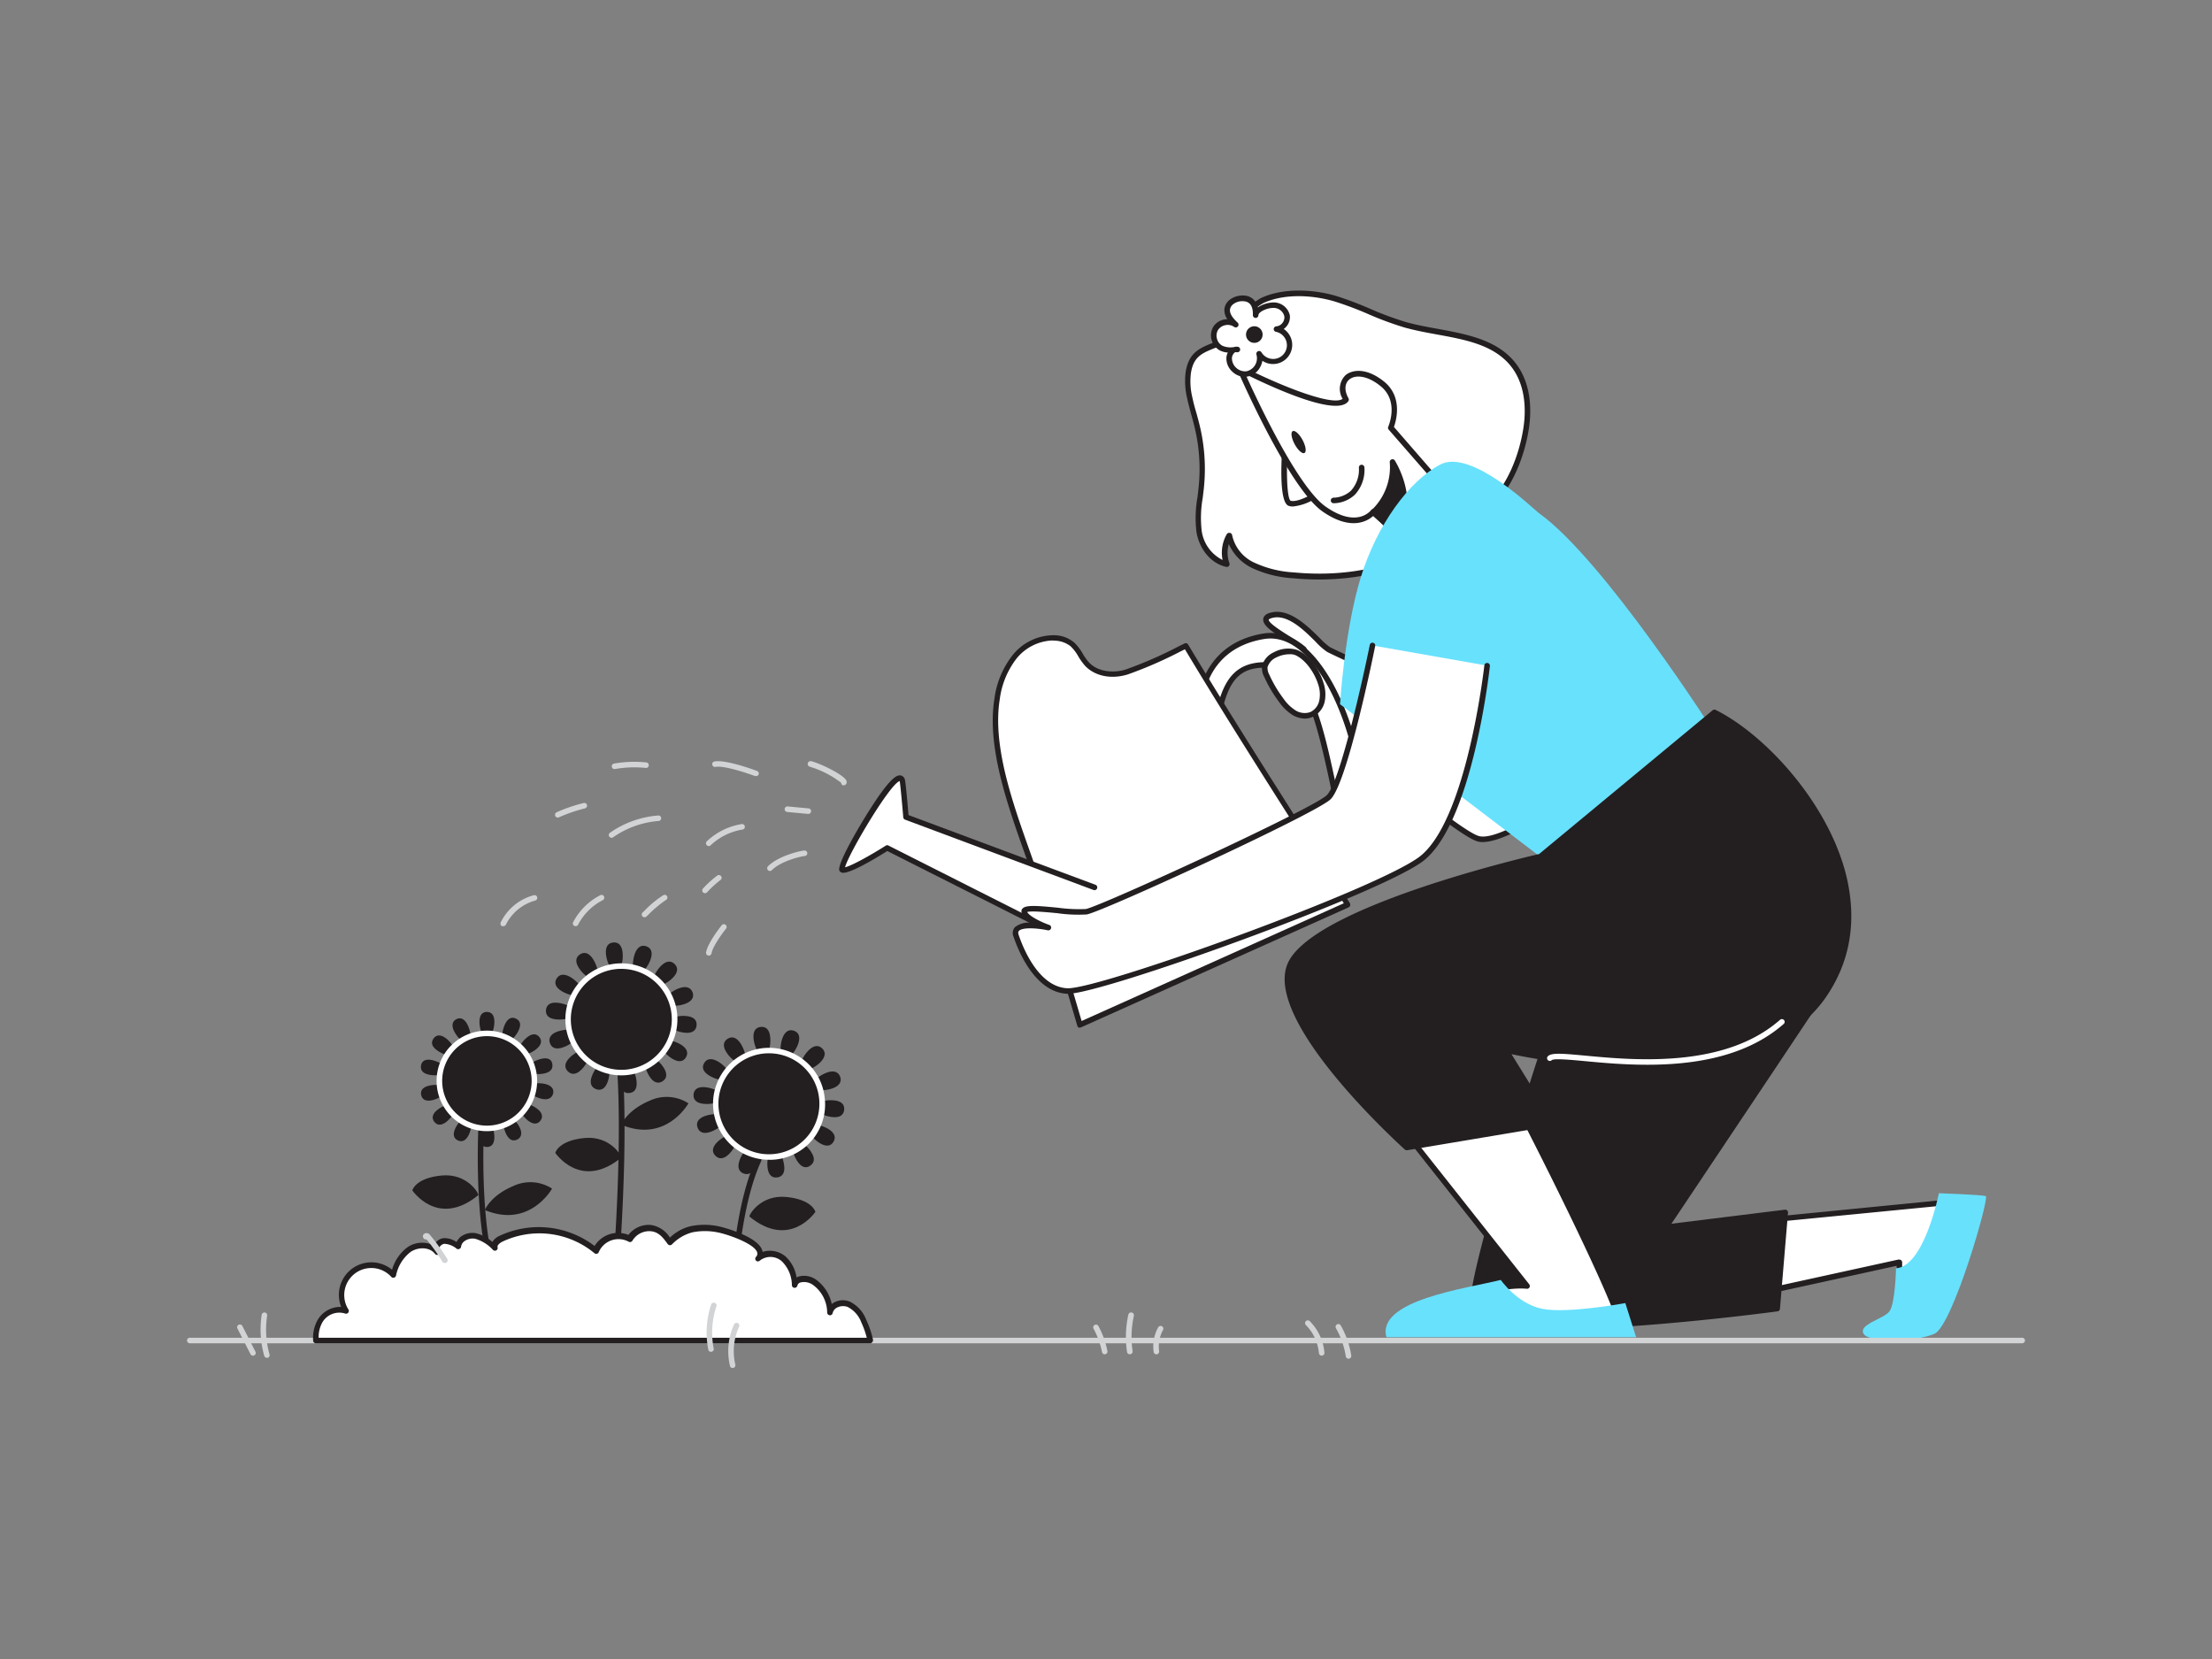<svg xmlns="http://www.w3.org/2000/svg" viewBox="0 0 400 300"><rect x="0" y="0" width="400" height="300" fill="#808080" stroke="none"/><g id="_56_watering_plant" data-name="#56_watering_plant"><path d="M135.53,220c-.18-.15,1.9-4,6.64-3.55s5.28,2.69,5.28,2.69S142.87,226,135.53,220Z" fill="#231f20"/><path d="M132.43,236l-.12,0a.51.51,0,0,1-.37-.59c0-.12.05-.51.08-1.12.26-4.13,1-16.71,4.71-24.74a.51.51,0,0,1,.66-.25.5.5,0,0,1,.25.67c-3.6,7.86-4.37,20.29-4.62,24.38a10.74,10.74,0,0,1-.1,1.29A.51.51,0,0,1,132.43,236Z" fill="#231f20"/><path d="M111.26,230.91h0a.49.49,0,0,1-.45-.54c0-.36,3-36.26-.93-48.1a.51.51,0,0,1,.32-.63.49.49,0,0,1,.63.32c4,12,1.1,47,1,48.49A.5.5,0,0,1,111.26,230.91Z" fill="#231f20"/><path d="M112.33,209.34c.18-.15-1.89-4-6.63-3.55s-5.29,2.68-5.29,2.68S105,215.34,112.33,209.34Z" fill="#231f20"/><path d="M86.49,216.12c.18-.15-1.9-4-6.64-3.55s-5.29,2.68-5.29,2.68S79.15,222.12,86.49,216.12Z" fill="#231f20"/><path d="M112.34,203.38s1-2.6,5.15-4.34a7.23,7.23,0,0,1,7,.48S120.45,206.78,112.34,203.38Z" fill="#231f20"/><path d="M87.68,218.81s1-2.61,5.15-4.34a7.22,7.22,0,0,1,7,.47S95.79,222.2,87.68,218.81Z" fill="#231f20"/><path d="M89.21,230.91a.5.5,0,0,1-.48-.35c-3.31-11-2.13-28.73-2.12-28.91a.5.5,0,0,1,1,.07c0,.18-1.18,17.72,2.07,28.55a.5.5,0,0,1-.33.62A.36.36,0,0,1,89.21,230.91Z" fill="#231f20"/><path d="M89.4,184.78c0,1.32-.61,3-1.35,3s-1.35-1.66-1.35-3,.6-1.79,1.35-1.79S89.4,183.46,89.4,184.78Z" fill="#231f20"/><path d="M89.4,205.63c0-1.32-.61-3-1.35-3s-1.35,1.67-1.35,3,.6,1.78,1.35,1.78S89.4,206.94,89.4,205.63Z" fill="#231f20"/><path d="M93.76,186.38c-.57,1.19-1.83,2.43-2.51,2.11s-.5-2.09.07-3.28,1.31-1.35,2-1S94.33,185.19,93.76,186.38Z" fill="#231f20"/><path d="M84.78,205.19c.56-1.19.74-2.95.06-3.28s-1.94.93-2.5,2.12-.23,1.87.45,2.19S84.21,206.38,84.78,205.19Z" fill="#231f20"/><path d="M97,189.7c-1,.83-2.71,1.41-3.18.83s.45-2.1,1.47-2.93,1.77-.66,2.24-.07S98,188.87,97,189.7Z" fill="#231f20"/><path d="M80.79,202.81c1-.83,1.94-2.35,1.47-2.93s-2.14,0-3.17.82-1,1.6-.54,2.18S79.77,203.64,80.79,202.81Z" fill="#231f20"/><path d="M98.5,194.1c-1.28.3-3,.1-3.22-.63s1.31-1.7,2.59-2,1.88.17,2,.9S99.78,193.79,98.5,194.1Z" fill="#231f20"/><path d="M78.22,198.94c1.28-.31,2.77-1.28,2.59-2s-1.93-.93-3.22-.62-1.59,1-1.42,1.73S76.94,199.24,78.22,198.94Z" fill="#231f20"/><path d="M98,198.71c-1.29-.28-2.8-1.22-2.64-2s1.92-1,3.2-.7,1.62,1,1.47,1.7S99.25,199,98,198.71Z" fill="#231f20"/><path d="M77.57,194.34c1.29.28,3.05,0,3.21-.7s-1.35-1.67-2.64-1.94-1.87.21-2,.94S76.28,194.06,77.57,194.34Z" fill="#231f20"/><path d="M95.48,202.64c-1-.81-2-2.31-1.54-2.9s2.15-.05,3.19.75,1.05,1.57.59,2.17S96.52,203.44,95.48,202.64Z" fill="#231f20"/><path d="M79,189.91c1.05.8,2.74,1.34,3.2.75s-.5-2.09-1.54-2.89-1.79-.61-2.24,0S77.92,189.11,79,189.91Z" fill="#231f20"/><path d="M91.55,205.11c-.59-1.17-.81-2.94-.14-3.27s2,.88,2.55,2,.27,1.87-.4,2.21S92.15,206.29,91.55,205.11Z" fill="#231f20"/><path d="M82.13,186.51c.6,1.18,1.89,2.39,2.56,2.06s.45-2.1-.15-3.28-1.34-1.32-2-1S81.54,185.34,82.13,186.51Z" fill="#231f20"/><circle cx="88.05" cy="195.46" r="8.59" fill="#231f20"/><path d="M88.05,204.55a9.09,9.09,0,1,1,9.08-9.09A9.1,9.1,0,0,1,88.05,204.55Zm0-17.18a8.09,8.09,0,1,0,8.09,8.09A8.1,8.1,0,0,0,88.05,187.37Z" fill="#fff"/><path d="M112.59,172.26c.16,1.46-.31,3.4-1.15,3.49s-1.71-1.7-1.86-3.17.45-2.06,1.29-2.15S112.43,170.79,112.59,172.26Z" fill="#231f20"/><path d="M115.11,195.49c-.16-1.46-1-3.25-1.87-3.16s-1.3,2-1.14,3.49.89,1.92,1.72,1.83S115.27,197,115.11,195.49Z" fill="#231f20"/><path d="M117.64,173.51c-.49,1.4-1.75,2.94-2.54,2.66s-.81-2.27-.32-3.66,1.31-1.67,2.1-1.39S118.13,172.12,117.64,173.51Z" fill="#231f20"/><path d="M109.91,195.57c.48-1.39.46-3.39-.33-3.66s-2,1.26-2.54,2.66,0,2.11.77,2.39S109.42,197,109.91,195.57Z" fill="#231f20"/><path d="M121.66,176.82c-1,1.05-2.84,1.9-3.44,1.31s.25-2.4,1.29-3.45,1.9-.94,2.49-.35S122.7,175.78,121.66,176.82Z" fill="#231f20"/><path d="M105.17,193.39c1-1,1.89-2.85,1.29-3.44s-2.39.26-3.44,1.3-.93,1.9-.33,2.49S104.13,194.44,105.17,193.39Z" fill="#231f20"/><path d="M123.86,181.54c-1.39.5-3.38.49-3.66-.3s1.25-2.06,2.64-2.55,2.12,0,2.4.75S125.25,181.05,123.86,181.54Z" fill="#231f20"/><path d="M101.84,189.39c1.4-.49,2.93-1.76,2.65-2.55s-2.27-.8-3.66-.31-1.66,1.32-1.38,2.11S100.45,189.89,101.84,189.39Z" fill="#231f20"/><path d="M123.81,186.75c-1.47-.15-3.26-1-3.17-1.85s2-1.32,3.49-1.17,1.92.88,1.83,1.72S125.28,186.9,123.81,186.75Z" fill="#231f20"/><path d="M100.56,184.34c1.47.16,3.4-.33,3.49-1.16s-1.71-1.7-3.18-1.85-2.06.47-2.14,1.3S99.09,184.19,100.56,184.34Z" fill="#231f20"/><path d="M121.53,191.43c-1.26-.77-2.51-2.33-2.07-3s2.39-.32,3.65.45,1.35,1.62.92,2.34S122.79,192.2,121.53,191.43Z" fill="#231f20"/><path d="M101.58,179.24c1.26.77,3.21,1.17,3.65.45s-.81-2.27-2.07-3-2.06-.46-2.5.25S100.32,178.47,101.58,179.24Z" fill="#231f20"/><path d="M117.45,194.66c-.81-1.24-1.26-3.18-.56-3.63s2.29.74,3.1,2,.52,2.05-.18,2.5S118.25,195.9,117.45,194.66Z" fill="#231f20"/><path d="M104.7,175.07c.8,1.24,2.39,2.44,3.1,2s.25-2.4-.56-3.64-1.66-1.3-2.36-.85S103.89,173.83,104.7,175.07Z" fill="#231f20"/><circle cx="112.38" cy="184.33" r="9.63" fill="#231f20"/><path d="M112.37,194.46a10.13,10.13,0,1,1,10.07-11.22h0a10.14,10.14,0,0,1-9,11.16A10.28,10.28,0,0,1,112.37,194.46Zm0-19.26c-.33,0-.66,0-1,.05a9.13,9.13,0,1,0,10.06,8.09h0A9.13,9.13,0,0,0,112.38,175.2Z" fill="#fff"/><path d="M139.28,187.52c.16,1.47-.31,3.41-1.15,3.5s-1.71-1.7-1.86-3.17.45-2.06,1.29-2.15S139.12,186.05,139.28,187.52Z" fill="#231f20"/><path d="M141.8,210.76c-.16-1.47-1-3.25-1.87-3.16s-1.3,2-1.14,3.49.89,1.92,1.72,1.83S142,212.23,141.8,210.76Z" fill="#231f20"/><path d="M144.33,188.78c-.49,1.39-1.75,2.94-2.54,2.66s-.81-2.27-.32-3.66,1.31-1.67,2.1-1.39S144.82,187.39,144.33,188.78Z" fill="#231f20"/><path d="M136.6,210.84c.48-1.4.46-3.39-.33-3.66s-2.05,1.26-2.54,2.65,0,2.12.77,2.39S136.11,212.23,136.6,210.84Z" fill="#231f20"/><path d="M148.35,192.09c-1,1-2.84,1.9-3.44,1.31s.25-2.4,1.29-3.45,1.9-.94,2.49-.35S149.39,191,148.35,192.09Z" fill="#231f20"/><path d="M131.86,208.66c1-1,1.89-2.85,1.29-3.44s-2.39.26-3.44,1.3-.93,1.9-.33,2.49S130.82,209.71,131.86,208.66Z" fill="#231f20"/><path d="M150.55,196.81c-1.39.5-3.38.49-3.66-.3s1.25-2.06,2.64-2.56,2.12,0,2.4.76S151.94,196.31,150.55,196.81Z" fill="#231f20"/><path d="M128.53,204.66c1.4-.5,2.93-1.76,2.65-2.55s-2.27-.8-3.67-.31-1.65,1.31-1.37,2.1S127.14,205.16,128.53,204.66Z" fill="#231f20"/><path d="M150.5,202c-1.47-.15-3.26-1-3.17-1.86s2-1.31,3.49-1.16,1.92.88,1.83,1.71S152,202.17,150.5,202Z" fill="#231f20"/><path d="M127.25,199.61c1.47.16,3.4-.33,3.49-1.16s-1.71-1.7-3.18-1.85-2.06.47-2.14,1.3S125.78,199.46,127.25,199.61Z" fill="#231f20"/><path d="M148.22,206.7c-1.26-.78-2.51-2.33-2.07-3s2.39-.31,3.65.46,1.35,1.62.91,2.33S149.48,207.47,148.22,206.7Z" fill="#231f20"/><path d="M128.27,194.51c1.26.77,3.21,1.16,3.65.45s-.81-2.27-2.07-3-2.06-.47-2.5.25S127,193.74,128.27,194.51Z" fill="#231f20"/><path d="M144.14,209.93c-.81-1.24-1.26-3.18-.56-3.63s2.29.74,3.1,2,.52,2-.18,2.5S144.94,211.17,144.14,209.93Z" fill="#231f20"/><path d="M131.39,190.34c.8,1.24,2.39,2.43,3.1,2s.25-2.4-.56-3.64-1.66-1.3-2.36-.85S130.58,189.1,131.39,190.34Z" fill="#231f20"/><circle cx="139.06" cy="199.6" r="9.63" fill="#231f20"/><path d="M139.06,209.72a10.12,10.12,0,1,1,6.35-18,10,10,0,0,1,3.72,6.79h0a10,10,0,0,1-10.07,11.22Zm0-19.25a8.48,8.48,0,0,0-1,.05,9.13,9.13,0,1,0,10.06,8.09h0a9.11,9.11,0,0,0-9.06-8.14Z" fill="#fff"/><path d="M231.74,121.11c-.37-.63,5.39-2.39,3.92-3.82s-9.73-5.15-5.58-6.07,8.48,5.31,10.16,6.23,34.51,15.93,34.51,15.93l9.82,9.88s-12.81,9.52-17.21,8.42S234.74,126.24,231.74,121.11Z" fill="#fff"/><path d="M268.12,152.27a3.49,3.49,0,0,1-.88-.1c-4.51-1.13-32.72-25.31-35.94-30.81h0a.69.69,0,0,1-.06-.49c.12-.42.63-.71,1.75-1.32.82-.45,2.35-1.27,2.41-1.75,0,0,0,0-.09-.15a18.6,18.6,0,0,0-2.32-1.56c-2.88-1.77-4.75-3-4.55-4.21.14-.84,1.19-1.07,1.53-1.14,3.26-.73,6.52,2.5,8.67,4.63a12.45,12.45,0,0,0,1.84,1.64c1.64.9,34.15,15.76,34.48,15.91l.15.1,9.82,9.89a.51.51,0,0,1,.14.39.47.47,0,0,1-.2.36C284.37,144,273.23,152.27,268.12,152.27Zm-35.8-31.17c3.69,5.63,31,29.06,35.17,30.1,3.27.82,12.47-5.2,16.32-8l-9.35-9.41c-2.22-1-32.81-15-34.46-15.9a11.67,11.67,0,0,1-2.06-1.81c-2-2-5-5-7.75-4.37-.6.14-.76.3-.76.34-.11.62,2.83,2.42,4.08,3.19a17.89,17.89,0,0,1,2.5,1.69,1.13,1.13,0,0,1,.38,1c-.12.91-1.29,1.6-2.92,2.49A11,11,0,0,0,232.32,121.1Zm-.15-.24Z" fill="#231f20"/><path d="M216.91,128.4s-.12-11.4,11.64-13.35,19.53,24.36,17.23,33S235,160.19,235,160.19l-1.74-3.87s10.14-3.51,7.79-14.47c-2.69-12.62-4.81-21.32-11.61-21.6s-8.69,4-9.88,14.09" fill="#fff"/><path d="M235,160.69a.49.49,0,0,1-.46-.3l-1.74-3.87a.47.47,0,0,1,0-.4.46.46,0,0,1,.29-.27c.4-.14,9.7-3.51,7.47-13.9-2.78-13-4.92-20.95-11.14-21.2-6-.27-8.08,2.82-9.36,13.65a.5.5,0,0,1-1-.11c1.18-9.88,3.09-14.83,10.4-14.54s9.59,10.36,12.08,22c2.1,9.81-5.54,13.93-7.62,14.84l1.32,2.94c1.74-.84,8.13-4.38,10-11.57,1.7-6.42-2.19-21.83-8.51-28.78-2.61-2.87-5.35-4.09-8.16-3.62-11.18,1.85-11.23,12.39-11.22,12.84a.51.51,0,0,1-.5.51h0a.5.5,0,0,1-.5-.5c0-.12,0-11.84,12.06-13.84,3.16-.52,6.21.8,9.06,3.94,6.63,7.29,10.54,22.91,8.73,29.7-2.34,8.81-10.7,12.3-11.06,12.45A.58.58,0,0,1,235,160.69Z" fill="#231f20"/><path d="M243.68,163.56,195.3,185.32l-6.69-22.74c-3.15-10.72-10.09-24.92-8.3-36.16a15.72,15.72,0,0,1,3.13-7.6,9.09,9.09,0,0,1,7.21-3.5,5.31,5.31,0,0,1,3.22,1.15c1.12,1,1.64,2.47,2.65,3.56,1.76,1.92,4.77,2.23,7.25,1.45a87.26,87.26,0,0,0,10.65-4.72c9.44,15.75,19.5,31.19,29.25,46.77Z" fill="#fff"/><path d="M195.3,185.82a.46.46,0,0,1-.21,0,.49.49,0,0,1-.27-.31l-6.69-22.74c-.78-2.66-1.79-5.52-2.87-8.55-3.19-9-6.81-19.27-5.44-27.83a16.11,16.11,0,0,1,3.23-7.84,9.53,9.53,0,0,1,7.63-3.68,5.75,5.75,0,0,1,3.51,1.27,8.42,8.42,0,0,1,1.61,2.08,10.31,10.31,0,0,0,1.08,1.52c1.69,1.84,4.6,2,6.74,1.31a74.53,74.53,0,0,0,9.5-4.16l1.08-.53a.5.5,0,0,1,.65.19c6.34,10.58,13.07,21.19,19.58,31.46q4.84,7.65,9.66,15.3a.55.55,0,0,1,.06.43.51.51,0,0,1-.26.33L195.5,185.77A.46.46,0,0,1,195.3,185.82Zm-5-70a8.76,8.76,0,0,0-6.52,3.32,15.26,15.26,0,0,0-3,7.37c-1.32,8.31,2.25,18.42,5.41,27.33,1.07,3,2.09,5.92,2.88,8.61l6.52,22.18L243,163.34q-4.65-7.43-9.38-14.85c-6.43-10.14-13.08-20.62-19.35-31.08l-.67.33a75.58,75.58,0,0,1-9.64,4.21c-3,.94-6,.32-7.77-1.58a11.24,11.24,0,0,1-1.2-1.68,7.73,7.73,0,0,0-1.41-1.84,4.87,4.87,0,0,0-2.91-1Z" fill="#231f20"/><path d="M200,173.29l-39.58-20s-7.65,4.85-8.18,3.89,10.08-19.64,10.93-16c.15.63.65,6.56.65,6.56l34.09,12.72" fill="#fff"/><path d="M200,173.79a.46.46,0,0,1-.23-.06l-39.32-19.84c-2.22,1.4-6.94,4.22-8.18,3.92a.73.73,0,0,1-.47-.35c-.66-1.18,5.13-10.82,7.52-14.08,2.18-3,3-3.25,3.59-3.15a1,1,0,0,1,.74.83c.14.59.53,5,.64,6.33L198.1,160a.5.5,0,0,1,.29.64.5.5,0,0,1-.64.3l-34.08-12.72a.5.5,0,0,1-.33-.42c-.2-2.37-.54-6.06-.64-6.5,0,0,0,0,0-.06-1.72.44-9.19,13-9.89,15.59,1.11-.23,4.52-2.11,7.38-3.92a.48.48,0,0,1,.49,0l39.58,20a.5.5,0,0,1-.22.95Zm-37.36-32.62Z" fill="#231f20"/><path d="M321.67,233.05l21.8-4.77v6.47s9-6.59,8.79-17.33l-32.11,3.17Z" fill="#fff"/><path d="M343.47,235.25a.46.46,0,0,1-.22-.06.49.49,0,0,1-.28-.44V228.9l-21.19,4.64a.53.53,0,0,1-.4-.08.49.49,0,0,1-.2-.34l-1.52-12.47a.49.49,0,0,1,.1-.37.53.53,0,0,1,.34-.19l32.11-3.17a.53.53,0,0,1,.38.12.56.56,0,0,1,.17.37c.24,10.87-8.9,17.67-9,17.74A.47.47,0,0,1,343.47,235.25Zm0-7.47a.54.54,0,0,1,.32.11.52.52,0,0,1,.18.39v5.41c2.12-1.86,7.73-7.54,7.79-15.72L320.71,221l1.39,11.41,21.27-4.66Z" fill="#231f20"/><path d="M332.33,175.3c-.16.39-31.1,46.61-31.1,46.61l21.61-2.66-1.47,17.39s-54.32,7.29-55,0,17.21-60.23,17.21-60.23Z" fill="#231f20"/><path d="M281.1,240.37c-6.82,0-12.35-.56-14.34-2.14a2.24,2.24,0,0,1-.93-1.54c-.72-7.31,16.5-58.28,17.24-60.44a.5.5,0,0,1,.46-.34l48.79-1.11a.54.54,0,0,1,.42.22.47.47,0,0,1,.05.47c-.16.39-20.93,31.44-30.54,45.8l20.53-2.54a.53.53,0,0,1,.4.14.46.46,0,0,1,.15.4l-1.46,17.39a.5.5,0,0,1-.43.45C320.07,237.32,297.05,240.37,281.1,240.37Zm2.8-63.47c-1.52,4.49-17.75,52.89-17.08,59.69a1.25,1.25,0,0,0,.56.86c6,4.77,48.93-.65,53.53-1.25l1.38-16.38-21,2.59a.51.51,0,0,1-.48-.24.49.49,0,0,1,0-.53c9.69-14.49,27.41-41,30.59-45.82Z" fill="#231f20"/><path d="M276.17,203.14s18.72,36.49,16.76,37.22-37.1,0-37.1,0a38.06,38.06,0,0,1,11-6.34c5.85-2,9.35-1.47,9.35-1.47L252.9,203.14" fill="#fff"/><path d="M282.06,241.19c-10.16,0-23.93-.28-26.24-.33a.48.48,0,0,1-.46-.33.5.5,0,0,1,.15-.55,38,38,0,0,1,11.15-6.44A26.94,26.94,0,0,1,275,232h.06l-22.58-28.55a.5.5,0,0,1,.08-.7.49.49,0,0,1,.7.08l23.27,29.41a.5.5,0,0,1-.46.81s-3.47-.45-9.13,1.44a36.35,36.35,0,0,0-9.74,5.4c13.64.27,33,.49,35.36.05,0-2.63-10.24-23.66-16.87-36.57a.52.52,0,0,1,.22-.68.5.5,0,0,1,.67.22c3,5.83,17.86,35,16.9,37.51a.7.7,0,0,1-.4.41C292.39,241.1,287.8,241.19,282.06,241.19Z" fill="#231f20"/><path d="M215.16,72c.35,1.65.88,3.28,1.29,4.92a33,33,0,0,1,.81,11.15c-.26,2.66-.85,5.35-.42,8s2.21,5.34,5,6a6.16,6.16,0,0,1,.46-5.16,7.72,7.72,0,0,0,4.36,5.43,19.92,19.92,0,0,0,7.26,1.78c9.46.89,19.68-.81,26.7-6.76,3-2.54,6.93-3.93,9.46-6.55,3.23-3.35,5.1-8.56,5.83-12.92s.22-9.26-2.93-12.59c-4.52-4.76-12.37-4.62-18.92-6.46-4.31-1.21-8.24-3.4-12.53-4.69-4-1.2-9.25-1.48-13.16.26-3.27,1.47-3.61,5-6.28,6.86-3.1,2.13-6.58,1.56-7.22,6.39A12.93,12.93,0,0,0,215.16,72Z" fill="#fff"/><path d="M238.56,104.79c-1.53,0-3.09-.07-4.67-.22a20.33,20.33,0,0,1-7.44-1.84,8.78,8.78,0,0,1-4.24-4.35,5.56,5.56,0,0,0,.11,3.47.5.5,0,0,1-.1.5.49.49,0,0,1-.48.16c-3.12-.7-5-3.71-5.39-6.38a21.44,21.44,0,0,1,.19-6.2c.08-.64.16-1.28.22-1.92a32,32,0,0,0-.8-11c-.16-.66-.34-1.31-.53-2-.27-1-.55-2-.76-3h0a13.48,13.48,0,0,1-.29-4.54c.49-3.66,2.53-4.49,4.7-5.38a13.62,13.62,0,0,0,2.73-1.36,9.39,9.39,0,0,0,2.51-3,8.92,8.92,0,0,1,3.86-3.91c4.29-1.91,9.79-1.4,13.51-.28a62.39,62.39,0,0,1,6.05,2.29,59.56,59.56,0,0,0,6.47,2.4c1.85.52,3.86.89,5.8,1.24,4.92.91,10,1.84,13.34,5.36,3.87,4.08,3.58,9.91,3.07,13-.89,5.3-3.12,10.23-6,13.19a24.18,24.18,0,0,1-5.14,3.67A31.81,31.81,0,0,0,261,97.69C255.52,102.29,247.53,104.79,238.56,104.79Zm-16.25-8.43h.1a.5.5,0,0,1,.4.42,7.11,7.11,0,0,0,4.09,5,19.5,19.5,0,0,0,7.08,1.73c10.57,1,20.17-1.43,26.33-6.65a32.81,32.81,0,0,1,4.49-3,22.68,22.68,0,0,0,4.93-3.51c2.72-2.81,4.85-7.54,5.7-12.65.49-2.93.77-8.39-2.8-12.16-3.12-3.28-7.82-4.15-12.8-5.06-2-.36-4-.74-5.89-1.27a58.54,58.54,0,0,1-6.58-2.44,60.86,60.86,0,0,0-6-2.25c-3.55-1.07-8.77-1.57-12.81.24a8,8,0,0,0-3.42,3.52,10.14,10.14,0,0,1-2.79,3.29,14.54,14.54,0,0,1-2.92,1.47c-2.06.84-3.68,1.5-4.08,4.58a12.06,12.06,0,0,0,.27,4.21c.2,1,.48,2,.75,2.9.18.67.37,1.33.53,2a33.41,33.41,0,0,1,.83,11.31c-.06.65-.15,1.3-.23,2a20.67,20.67,0,0,0-.19,5.92,6.94,6.94,0,0,0,3.78,5.3,6.72,6.72,0,0,1,.76-4.66A.48.48,0,0,1,222.31,96.36Z" fill="#231f20"/><path d="M232.38,80.89s-.67,9.65.82,10.12,4.22-1.18,4.22-1.18" fill="#fff"/><path d="M233.8,91.59a2.27,2.27,0,0,1-.75-.11c-1.62-.51-1.43-6.88-1.17-10.63a.51.51,0,0,1,.54-.46.5.5,0,0,1,.46.53c-.33,4.8-.11,9.21.49,9.62,1,.32,3.08-.71,3.79-1.14a.5.5,0,1,1,.52.86A9.31,9.31,0,0,1,233.8,91.59Z" fill="#231f20"/><path d="M252.3,96.25l-4-3.66s-2.75,3.75-8.85-.5-15.3-25.53-15.3-25.53,17.17,8.83,19.24,5.69c-2.09-3.7,1.65-6.7,6.51-2.86,3.79,3,1.58,8,1.58,8l11.15,12.76" fill="#fff"/><path d="M252.3,96.75a.46.46,0,0,1-.33-.13l-3.64-3.33c-1,.91-4,2.8-9.16-.79-6.14-4.29-15.1-24.86-15.47-25.74a.49.49,0,0,1,.68-.64c6.7,3.44,16.54,7.43,18.41,6a3.47,3.47,0,0,1,.54-4.29c1.22-1,3.75-1.37,6.89,1.12,3.49,2.76,2.27,7.08,1.85,8.26L263,89.79a.51.51,0,0,1,0,.71.51.51,0,0,1-.71,0L251.12,77.69a.49.49,0,0,1-.08-.53c.08-.19,2-4.66-1.44-7.38-2.5-2-4.62-2-5.62-1.14-.85.73-.9,2-.14,3.36a.51.51,0,0,1,0,.52c-2,3-14.06-2.61-18.64-4.88,2.09,4.64,9.5,20.51,14.56,24,5.6,3.9,8.07.75,8.17.61a.52.52,0,0,1,.35-.2.56.56,0,0,1,.39.13l4,3.66a.5.5,0,0,1,0,.71A.49.49,0,0,1,252.3,96.75Z" fill="#231f20"/><path d="M248.31,92.59s3.76-3,3.47-9.09c0,0,4.53,7.19.52,12.75Z" fill="#231f20"/><path d="M252.3,96.75a.51.51,0,0,1-.33-.13L248,93a.51.51,0,0,1-.16-.39.54.54,0,0,1,.19-.37,10.71,10.71,0,0,0,3.28-8.68.5.5,0,0,1,.35-.49.49.49,0,0,1,.57.2c.19.31,4.66,7.55.51,13.31a.52.52,0,0,1-.36.21Zm-3.25-4.16,3.16,2.9c2.19-3.53,1-7.69,0-10A11.44,11.44,0,0,1,249.05,92.59Z" fill="#231f20"/><ellipse cx="234.83" cy="79.93" rx="0.81" ry="2.25" transform="translate(-9.78 121.19) rotate(-28.37)" fill="#231f20"/><path d="M278.29,92.79c-.91-.65-12.2-11.73-17.82-8.8S249,94.88,246.07,104.4s-3.75,22.94-3.75,22.94l36.21,27.59L310,132.47S290.06,101.2,278.29,92.79Z" fill="#68e1fd"/><path d="M278.53,154.93s-41.12,9.4-45.27,19.65,21.11,32.95,21.11,32.95l26.12-4.39-8.21-13.25s42.87,10.32,57.15-9.45-6.23-45-19.41-51.63Z" fill="#231f20"/><path d="M254.37,208a.53.53,0,0,1-.34-.13c-1-.94-25.47-23.05-21.23-33.51,4.13-10.2,42.62-19.26,45.51-19.92l31.39-26a.49.49,0,0,1,.54-.07c9.12,4.56,20.45,17,23.63,30,2,8.32.68,15.86-4,22.4C323.89,189,312,193.19,295.5,193.08a118.37,118.37,0,0,1-22.17-2.45l7.58,12.25a.47.47,0,0,1,0,.46.52.52,0,0,1-.37.29L254.45,208Zm55.72-78.63-31.24,25.91a.41.41,0,0,1-.21.1c-.41.1-40.91,9.46-44.92,19.35-3.8,9.38,18.57,30.2,20.8,32.24l25.15-4.23-7.81-12.62a.49.49,0,0,1,.54-.74,116.35,116.35,0,0,0,23.12,2.67c11.31.11,26.25-1.9,33.5-11.94,4.55-6.29,5.85-13.55,3.88-21.57C329.82,146,319,134,310.09,129.4Zm-31.56,25.53h0Z" fill="#231f20"/><path d="M271.39,231.45s2.87,4.19,7.33,5.19,15.19-1,15.19-1l1.95,6.17H250.71C248.87,235.11,265.17,233,271.39,231.45Z" fill="#68e1fd"/><path d="M297.88,192.54c-4.31,0-8.27-.37-11.33-.66-2.72-.25-5.53-.51-5.94-.17a.5.5,0,0,1-.74-.67c.62-.69,2.41-.56,6.77-.15,8.81.83,25.21,2.36,35.25-6.48a.51.51,0,0,1,.71.05.49.49,0,0,1-.05.7C315.73,191.16,306.17,192.54,297.88,192.54Z" fill="#fff"/><path d="M342.86,229.35s-.13,6.5-1.23,7.84-5.61,2.32-4.64,4,9.52,1.46,12.82,0,10-24.66,9.28-24.9-8.48-.52-8.48-.52S348,229,342.86,229.35Z" fill="#68e1fd"/><path d="M248.19,116.72s-5,24.78-7.95,27.47-41.36,20.25-43.8,20.68-11.47-1.41-11.23,0,4.39,2.87,4.39,2.87-6.83-1.47-5.85,1.46,3.9,9.76,9.27,10,54.68-17.33,63.71-23.68,12.19-35.15,12.19-35.15" fill="#fff"/><path d="M193.12,179.71H193c-5.92-.27-8.94-8-9.73-10.35a1.63,1.63,0,0,1,.25-1.69,4.08,4.08,0,0,1,3-.81c-.9-.54-1.68-1.2-1.8-1.91a.73.73,0,0,1,.19-.66c.59-.64,2.39-.54,6.36-.15a28.27,28.27,0,0,0,5.08.24c2.63-.47,40.8-18,43.55-20.56,2.31-2.11,6.41-20.35,7.8-27.2a.49.49,0,0,1,.59-.39.5.5,0,0,1,.39.59c-.52,2.55-5.14,25-8.1,27.74s-41.21,20.3-44.05,20.8a26.71,26.71,0,0,1-5.36-.23c-1.89-.18-4.69-.45-5.42-.21.35.7,2.28,1.73,4,2.34a.49.49,0,0,1,.31.61.5.5,0,0,1-.58.36c-1.79-.39-4.59-.6-5.23.11-.06.06-.21.23-.05.7.74,2.21,3.55,9.43,8.82,9.67h.13c6.08,0,54.49-17.41,63.27-23.59s11.95-34.51,12-34.79a.5.5,0,1,1,1,.11c-.13,1.18-3.28,29.1-12.39,35.5C248.17,162.16,199.29,179.71,193.12,179.71Z" fill="#231f20"/><path d="M228.73,120.53a2.84,2.84,0,0,0,.34,1.65,23.35,23.35,0,0,0,2.61,4.42,8.15,8.15,0,0,0,2.31,2.26,3.6,3.6,0,0,0,3.12.38,3.44,3.44,0,0,0,2-2.46,6,6,0,0,0-.25-3.22c-.67-2.08-2.31-4.58-4.38-5.51C232.72,117.28,229.17,118.42,228.73,120.53Z" fill="#fff"/><path d="M236,129.94a4.55,4.55,0,0,1-2.28-.65,8.74,8.74,0,0,1-2.45-2.39,23.54,23.54,0,0,1-2.66-4.51,3.23,3.23,0,0,1-.38-2h0a3.75,3.75,0,0,1,2.13-2.44,5.41,5.41,0,0,1,4.27-.4c2.25,1,4,3.65,4.66,5.82a6.57,6.57,0,0,1,.26,3.49,4,4,0,0,1-2.26,2.81A3.47,3.47,0,0,1,236,129.94Zm-2.87-11.63a5.39,5.39,0,0,0-2.32.57,2.91,2.91,0,0,0-1.6,1.75h0a2.5,2.5,0,0,0,.31,1.35,22.61,22.61,0,0,0,2.55,4.32,7.69,7.69,0,0,0,2.16,2.13,3.12,3.12,0,0,0,2.68.35,2.94,2.94,0,0,0,1.66-2.11,5.59,5.59,0,0,0-.23-3c-.61-1.9-2.16-4.33-4.12-5.21A2.59,2.59,0,0,0,233.14,118.31Zm-4.41,2.22h0Z" fill="#231f20"/><path d="M241.21,91h-.06a.5.5,0,0,1,0-1,4.86,4.86,0,0,0,3.13-1.25,5.64,5.64,0,0,0,1.45-4.21.5.5,0,0,1,.5-.5.51.51,0,0,1,.5.5A6.58,6.58,0,0,1,245,89.46,5.71,5.71,0,0,1,241.21,91Z" fill="#231f20"/><path d="M365.68,242.91H34.32a.51.51,0,0,1-.5-.5.5.5,0,0,1,.5-.5H365.68a.5.5,0,0,1,.5.5A.51.51,0,0,1,365.68,242.91Z" fill="#d1d3d4"/><path d="M157.38,242.41a16.64,16.64,0,0,0-1.21-3.52,5.63,5.63,0,0,0-2.73-3c-1.29-.51-3.07.07-3.38,1.43a6.78,6.78,0,0,0-2.77-5.42c-1.17-.84-3.28-1-3.61.44a6.46,6.46,0,0,0-2-4.67,3.6,3.6,0,0,0-4.68-.12c2.14-2.58-5.75-5-7.26-5.24a12,12,0,0,0-4.77,0,8.32,8.32,0,0,0-3.9,2.31c-.89-1.2-1.75-2.34-3.39-2.53a4.06,4.06,0,0,0-3.87,1.95,4.38,4.38,0,0,0-6.11,2.13A16.14,16.14,0,0,0,90.57,224c-.66.32-1.4.93-1.17,1.63A7.43,7.43,0,0,0,86,223.53c-1.33-.25-2.93.52-3.09,1.85a4.19,4.19,0,0,0-2.6-1c-.94.1-1.77,1.25-1.21,2-1.14-1.47-3.49-1.51-5-.49a7.74,7.74,0,0,0-2.89,4.62,5.39,5.39,0,0,0-8.53,6.53,4,4,0,0,0-4.74,1.86,6.28,6.28,0,0,0-.75,3.49Z" fill="#fff"/><path d="M157.38,242.91H57.13a.5.5,0,0,1-.5-.48,6.61,6.61,0,0,1,.82-3.76,4.76,4.76,0,0,1,4.25-2.34,5.88,5.88,0,0,1,9.2-6.72,7.63,7.63,0,0,1,2.86-4.12,4.72,4.72,0,0,1,4.75-.24l0-.09a2.16,2.16,0,0,1,1.69-1.26,3.79,3.79,0,0,1,2.36.7,2.83,2.83,0,0,1,.81-1,3.53,3.53,0,0,1,2.66-.6,6.62,6.62,0,0,1,3,1.59,2.92,2.92,0,0,1,1.3-1.11,16.69,16.69,0,0,1,17.19,1.83,5,5,0,0,1,6.12-2,4.6,4.6,0,0,1,4.1-1.79,4.87,4.87,0,0,1,3.4,2.28,8.21,8.21,0,0,1,3.72-2.06,12.37,12.37,0,0,1,5,0c.85.15,7,1.8,7.92,4.22a1.61,1.61,0,0,1,.11.42,4.43,4.43,0,0,1,4.15.82,6.44,6.44,0,0,1,2,3.8l.31-.14a3.74,3.74,0,0,1,3.23.55,7.29,7.29,0,0,1,2.83,4.4,2.85,2.85,0,0,1,.46-.31,3.35,3.35,0,0,1,2.75-.15,6,6,0,0,1,3,3.26,16.91,16.91,0,0,1,1.24,3.63.46.46,0,0,1-.1.42A.47.47,0,0,1,157.38,242.91Zm-99.76-1h99.12a16.25,16.25,0,0,0-1-2.81,5.13,5.13,0,0,0-2.47-2.77,2.41,2.41,0,0,0-1.91.12,1.49,1.49,0,0,0-.79,1,.49.49,0,0,1-.54.39.51.51,0,0,1-.45-.49,6.26,6.26,0,0,0-2.57-5,2.77,2.77,0,0,0-2.29-.43.78.78,0,0,0-.53.58.52.52,0,0,1-.54.38.49.49,0,0,1-.45-.47,6.16,6.16,0,0,0-1.8-4.31,3.1,3.1,0,0,0-4-.14.49.49,0,0,1-.69,0,.5.5,0,0,1,0-.68.8.8,0,0,0,.2-.85c-.6-1.63-5.56-3.3-7.16-3.58a11.5,11.5,0,0,0-4.57,0,7.94,7.94,0,0,0-3.68,2.19.52.52,0,0,1-.39.13.49.49,0,0,1-.36-.2c-.81-1.11-1.58-2.16-3-2.32a3.55,3.55,0,0,0-3.39,1.71.52.52,0,0,1-.31.23.5.5,0,0,1-.38-.06,3.89,3.89,0,0,0-5.39,1.88.48.48,0,0,1-.34.31.49.49,0,0,1-.45-.11,15.64,15.64,0,0,0-16.6-2.1c-.52.25-1,.68-.92,1a.5.5,0,0,1-.81.53A6.91,6.91,0,0,0,85.89,224a2.51,2.51,0,0,0-1.88.43,1.44,1.44,0,0,0-.63,1,.49.49,0,0,1-.29.4.51.51,0,0,1-.49,0,3.72,3.72,0,0,0-2.26-.91,1.19,1.19,0,0,0-.88.67.55.55,0,0,0,0,.54.51.51,0,0,1-.1.7.51.51,0,0,1-.7-.09c-1-1.3-3.06-1.24-4.37-.38a7.15,7.15,0,0,0-2.68,4.33.5.5,0,0,1-.37.35.48.48,0,0,1-.48-.14A4.89,4.89,0,0,0,63,236.79a.5.5,0,0,1-.62.73,3.54,3.54,0,0,0-4.11,1.65A5.46,5.46,0,0,0,57.62,241.91Z" fill="#231f20"/><path d="M139.22,157.5a.45.45,0,0,1-.34-.14.5.5,0,0,1,0-.71c1.84-1.89,6-2.85,6.61-2.85a.51.51,0,0,1,.5.49.52.52,0,0,1-.5.51c-.4,0-4.25.85-5.9,2.55A.51.51,0,0,1,139.22,157.5Z" fill="#d1d3d4"/><path d="M152.61,142a.52.52,0,0,1-.21,0,.49.49,0,0,1-.29-.45,17.56,17.56,0,0,0-5.66-2.9.5.5,0,0,1,.25-1c1.87.49,5.86,2.47,6.34,3.49a.65.65,0,0,1,0,.58A.48.48,0,0,1,152.61,142Z" fill="#d1d3d4"/><path d="M136.72,140.34a.57.57,0,0,1-.18,0c-1.49-.56-5.67-1.95-7.16-1.66a.5.5,0,0,1-.58-.4.49.49,0,0,1,.39-.58c2-.39,7.13,1.49,7.7,1.71a.5.5,0,0,1,.3.64A.51.51,0,0,1,136.72,140.34Z" fill="#d1d3d4"/><path d="M45.75,245.15a.51.51,0,0,1-.45-.27l-2.36-4.64a.5.5,0,0,1,.22-.68.51.51,0,0,1,.67.22l2.36,4.64a.5.5,0,0,1-.44.73Z" fill="#d1d3d4"/><path d="M48.26,245.53a.49.49,0,0,1-.48-.36,17.49,17.49,0,0,1-.46-7.41.52.52,0,0,1,.58-.42.51.51,0,0,1,.41.58,16.41,16.41,0,0,0,.43,7,.5.5,0,0,1-.34.62Z" fill="#d1d3d4"/><path d="M199.77,244.9a.49.49,0,0,1-.49-.4,15.21,15.21,0,0,0-1.53-4.23.5.5,0,0,1,.88-.48,16.2,16.2,0,0,1,1.63,4.52.5.5,0,0,1-.4.58Z" fill="#d1d3d4"/><path d="M204.3,244.9a.51.51,0,0,1-.5-.43,18.63,18.63,0,0,1,.24-6.74.5.5,0,1,1,1,.22,17.5,17.5,0,0,0-.23,6.37.5.5,0,0,1-.42.57Z" fill="#d1d3d4"/><path d="M209.11,244.91a.5.5,0,0,1-.49-.43,7.12,7.12,0,0,1,.83-4.48.5.5,0,0,1,.87.49,6.13,6.13,0,0,0-.71,3.85.5.5,0,0,1-.43.56Z" fill="#d1d3d4"/><path d="M243.86,245.7a.51.51,0,0,1-.5-.43,14.86,14.86,0,0,0-1.78-5.09.52.52,0,0,1,.19-.69.51.51,0,0,1,.68.19,16,16,0,0,1,1.9,5.44.5.5,0,0,1-.42.57Z" fill="#d1d3d4"/><path d="M239,245.14a.5.5,0,0,1-.5-.46,8.22,8.22,0,0,0-2.38-5.09.5.5,0,0,1,.7-.71,9.23,9.23,0,0,1,2.68,5.72.5.5,0,0,1-.46.54Z" fill="#d1d3d4"/><path d="M128.57,244.45a.5.5,0,0,1-.49-.4,16.11,16.11,0,0,1,.52-8.15.51.51,0,0,1,.64-.31.5.5,0,0,1,.31.63,15,15,0,0,0-.49,7.64.48.48,0,0,1-.39.58Z" fill="#d1d3d4"/><path d="M132.43,247.38A.5.5,0,0,1,132,247a11.67,11.67,0,0,1,.74-7.5.5.5,0,0,1,.66-.25.51.51,0,0,1,.25.67,10.63,10.63,0,0,0-.68,6.85.5.5,0,0,1-.37.6Z" fill="#d1d3d4"/><path d="M80.41,228.38a.5.5,0,0,1-.42-.24,35.81,35.81,0,0,0-2.84-4,.67.67,0,0,1-.51-.16.63.63,0,0,1-.13-.62A.6.6,0,0,1,77,223a.76.76,0,0,1,.77.33,38.62,38.62,0,0,1,3.11,4.31.51.51,0,0,1-.16.69A.56.56,0,0,1,80.41,228.38Z" fill="#d1d3d4"/><path d="M128.18,153a.5.5,0,0,1-.37-.16.49.49,0,0,1,0-.7,11.92,11.92,0,0,1,6.31-3.12.51.51,0,0,1,.57.42.5.5,0,0,1-.42.57,11,11,0,0,0-5.77,2.85A.49.49,0,0,1,128.18,153Z" fill="#d1d3d4"/><path d="M110.59,151.5a.51.51,0,0,1-.41-.21.5.5,0,0,1,.12-.7,17.56,17.56,0,0,1,8.72-3.12.49.49,0,0,1,.54.46.5.5,0,0,1-.46.53,16.63,16.63,0,0,0-8.23,2.95A.47.47,0,0,1,110.59,151.5Z" fill="#d1d3d4"/><path d="M104.09,167.48a.49.49,0,0,1-.44-.73,11.46,11.46,0,0,1,4.9-4.87.49.49,0,0,1,.67.22.5.5,0,0,1-.21.67,10.41,10.41,0,0,0-4.47,4.44A.5.5,0,0,1,104.09,167.48Z" fill="#d1d3d4"/><path d="M100.86,147.84a.49.49,0,0,1-.45-.29.51.51,0,0,1,.25-.67,29,29,0,0,1,4.88-1.67.5.5,0,0,1,.61.36.51.51,0,0,1-.37.61,27.87,27.87,0,0,0-4.71,1.62A.52.52,0,0,1,100.86,147.84Z" fill="#d1d3d4"/><path d="M127.49,161.52a.5.5,0,0,1-.37-.84,18.29,18.29,0,0,1,2.52-2.3.5.5,0,1,1,.6.79,18.23,18.23,0,0,0-2.38,2.19A.5.5,0,0,1,127.49,161.52Z" fill="#d1d3d4"/><path d="M146.1,147.18h0l-3.75-.35a.5.5,0,0,1,.09-1l3.76.35a.5.5,0,0,1-.05,1Z" fill="#d1d3d4"/><path d="M111.17,139.07a.5.5,0,0,1-.09-1,21.19,21.19,0,0,1,5.79-.2.5.5,0,0,1,.45.55.51.51,0,0,1-.55.45,20,20,0,0,0-5.52.19Z" fill="#d1d3d4"/><path d="M91,167.48a.52.52,0,0,1-.21,0,.5.5,0,0,1-.25-.66,9.29,9.29,0,0,1,6-4.94.5.5,0,0,1,.6.37.49.49,0,0,1-.37.6,8.45,8.45,0,0,0-5.3,4.38A.49.49,0,0,1,91,167.48Z" fill="#d1d3d4"/><path d="M128.18,172.8h-.09a.51.51,0,0,1-.41-.58c.3-1.76,2.73-4.78,2.83-4.91a.5.5,0,0,1,.78.63c-.66.81-2.41,3.2-2.62,4.45A.49.49,0,0,1,128.18,172.8Z" fill="#d1d3d4"/><path d="M116.54,165.87a.5.5,0,0,1-.33-.87l.39-.37a18.75,18.75,0,0,1,3.36-2.76.5.5,0,1,1,.41.91,21.48,21.48,0,0,0-3.08,2.58l-.41.39A.54.54,0,0,1,116.54,165.87Z" fill="#d1d3d4"/><path d="M224.87,53.93c-1.34-.11-2.9.71-3,2a3.64,3.64,0,0,0,1.53,2.65,2.51,2.51,0,1,0-2.65,4.26,4.64,4.64,0,0,0,2.93.24c-.81-.07-1.4.83-1.43,1.64a2.78,2.78,0,1,0,5.41-.82,3,3,0,1,0,3.15-4.48,2.16,2.16,0,0,0,1.92-2.39A2.53,2.53,0,0,0,230,55.2c-.8,0-2.88.68-2.91,1.77C227.09,55.37,226.56,54.06,224.87,53.93Z" fill="#fff"/><path d="M225.11,68.15a3.33,3.33,0,0,1-2.2-.88,3.24,3.24,0,0,1-1.14-2.52,2.36,2.36,0,0,1,.26-1,3.62,3.62,0,0,1-1.5-.41,3.12,3.12,0,0,1-1.13-4.25,3,3,0,0,1,2-1.32,5,5,0,0,1,.54-.06,2.77,2.77,0,0,1-.53-1.75,2.42,2.42,0,0,1,.86-1.67,3.8,3.8,0,0,1,2.66-.85h0a2.6,2.6,0,0,1,2.51,2.15,5.38,5.38,0,0,1,2.51-.88A3,3,0,0,1,233.24,57a2.6,2.6,0,0,1-.58,2,3,3,0,0,1-.52.49,3.46,3.46,0,1,1-3.86,5.75,3.63,3.63,0,0,1-.47,1.27,3.27,3.27,0,0,1-2.27,1.59A3.11,3.11,0,0,1,225.11,68.15Zm-1.73-4.47a.88.88,0,0,0-.17.12,1.45,1.45,0,0,0-.44,1,2.4,2.4,0,0,0,2.62,2.34,2.41,2.41,0,0,0,1.82-3,.51.51,0,0,1,.26-.62.5.5,0,0,1,.64.19A2.48,2.48,0,1,0,230.73,60a.5.5,0,0,1-.4-.53.51.51,0,0,1,.48-.46,1.52,1.52,0,0,0,1.07-.58,1.64,1.64,0,0,0,.37-1.23A2,2,0,0,0,230,55.7c-.79,0-2.41.65-2.44,1.29h0a.5.5,0,1,1-1,0h0c.08-2.39-1.26-2.49-1.71-2.52h0a2.7,2.7,0,0,0-1.92.6,1.46,1.46,0,0,0-.52,1c0,.84.68,1.6,1.37,2.25a.5.5,0,0,1-.63.78,2,2,0,0,0-1.56-.3,2.05,2.05,0,0,0-1.33.87,2,2,0,0,0-.19,1.58,2,2,0,0,0,.95,1.26,3.68,3.68,0,0,0,2.14.25,1.5,1.5,0,0,1,.6-.06.5.5,0,0,1,0,1Z" fill="#231f20"/><path d="M226.82,59a1.5,1.5,0,0,0,0,3A1.5,1.5,0,0,0,226.82,59Z" fill="#231f20"/></g></svg>
